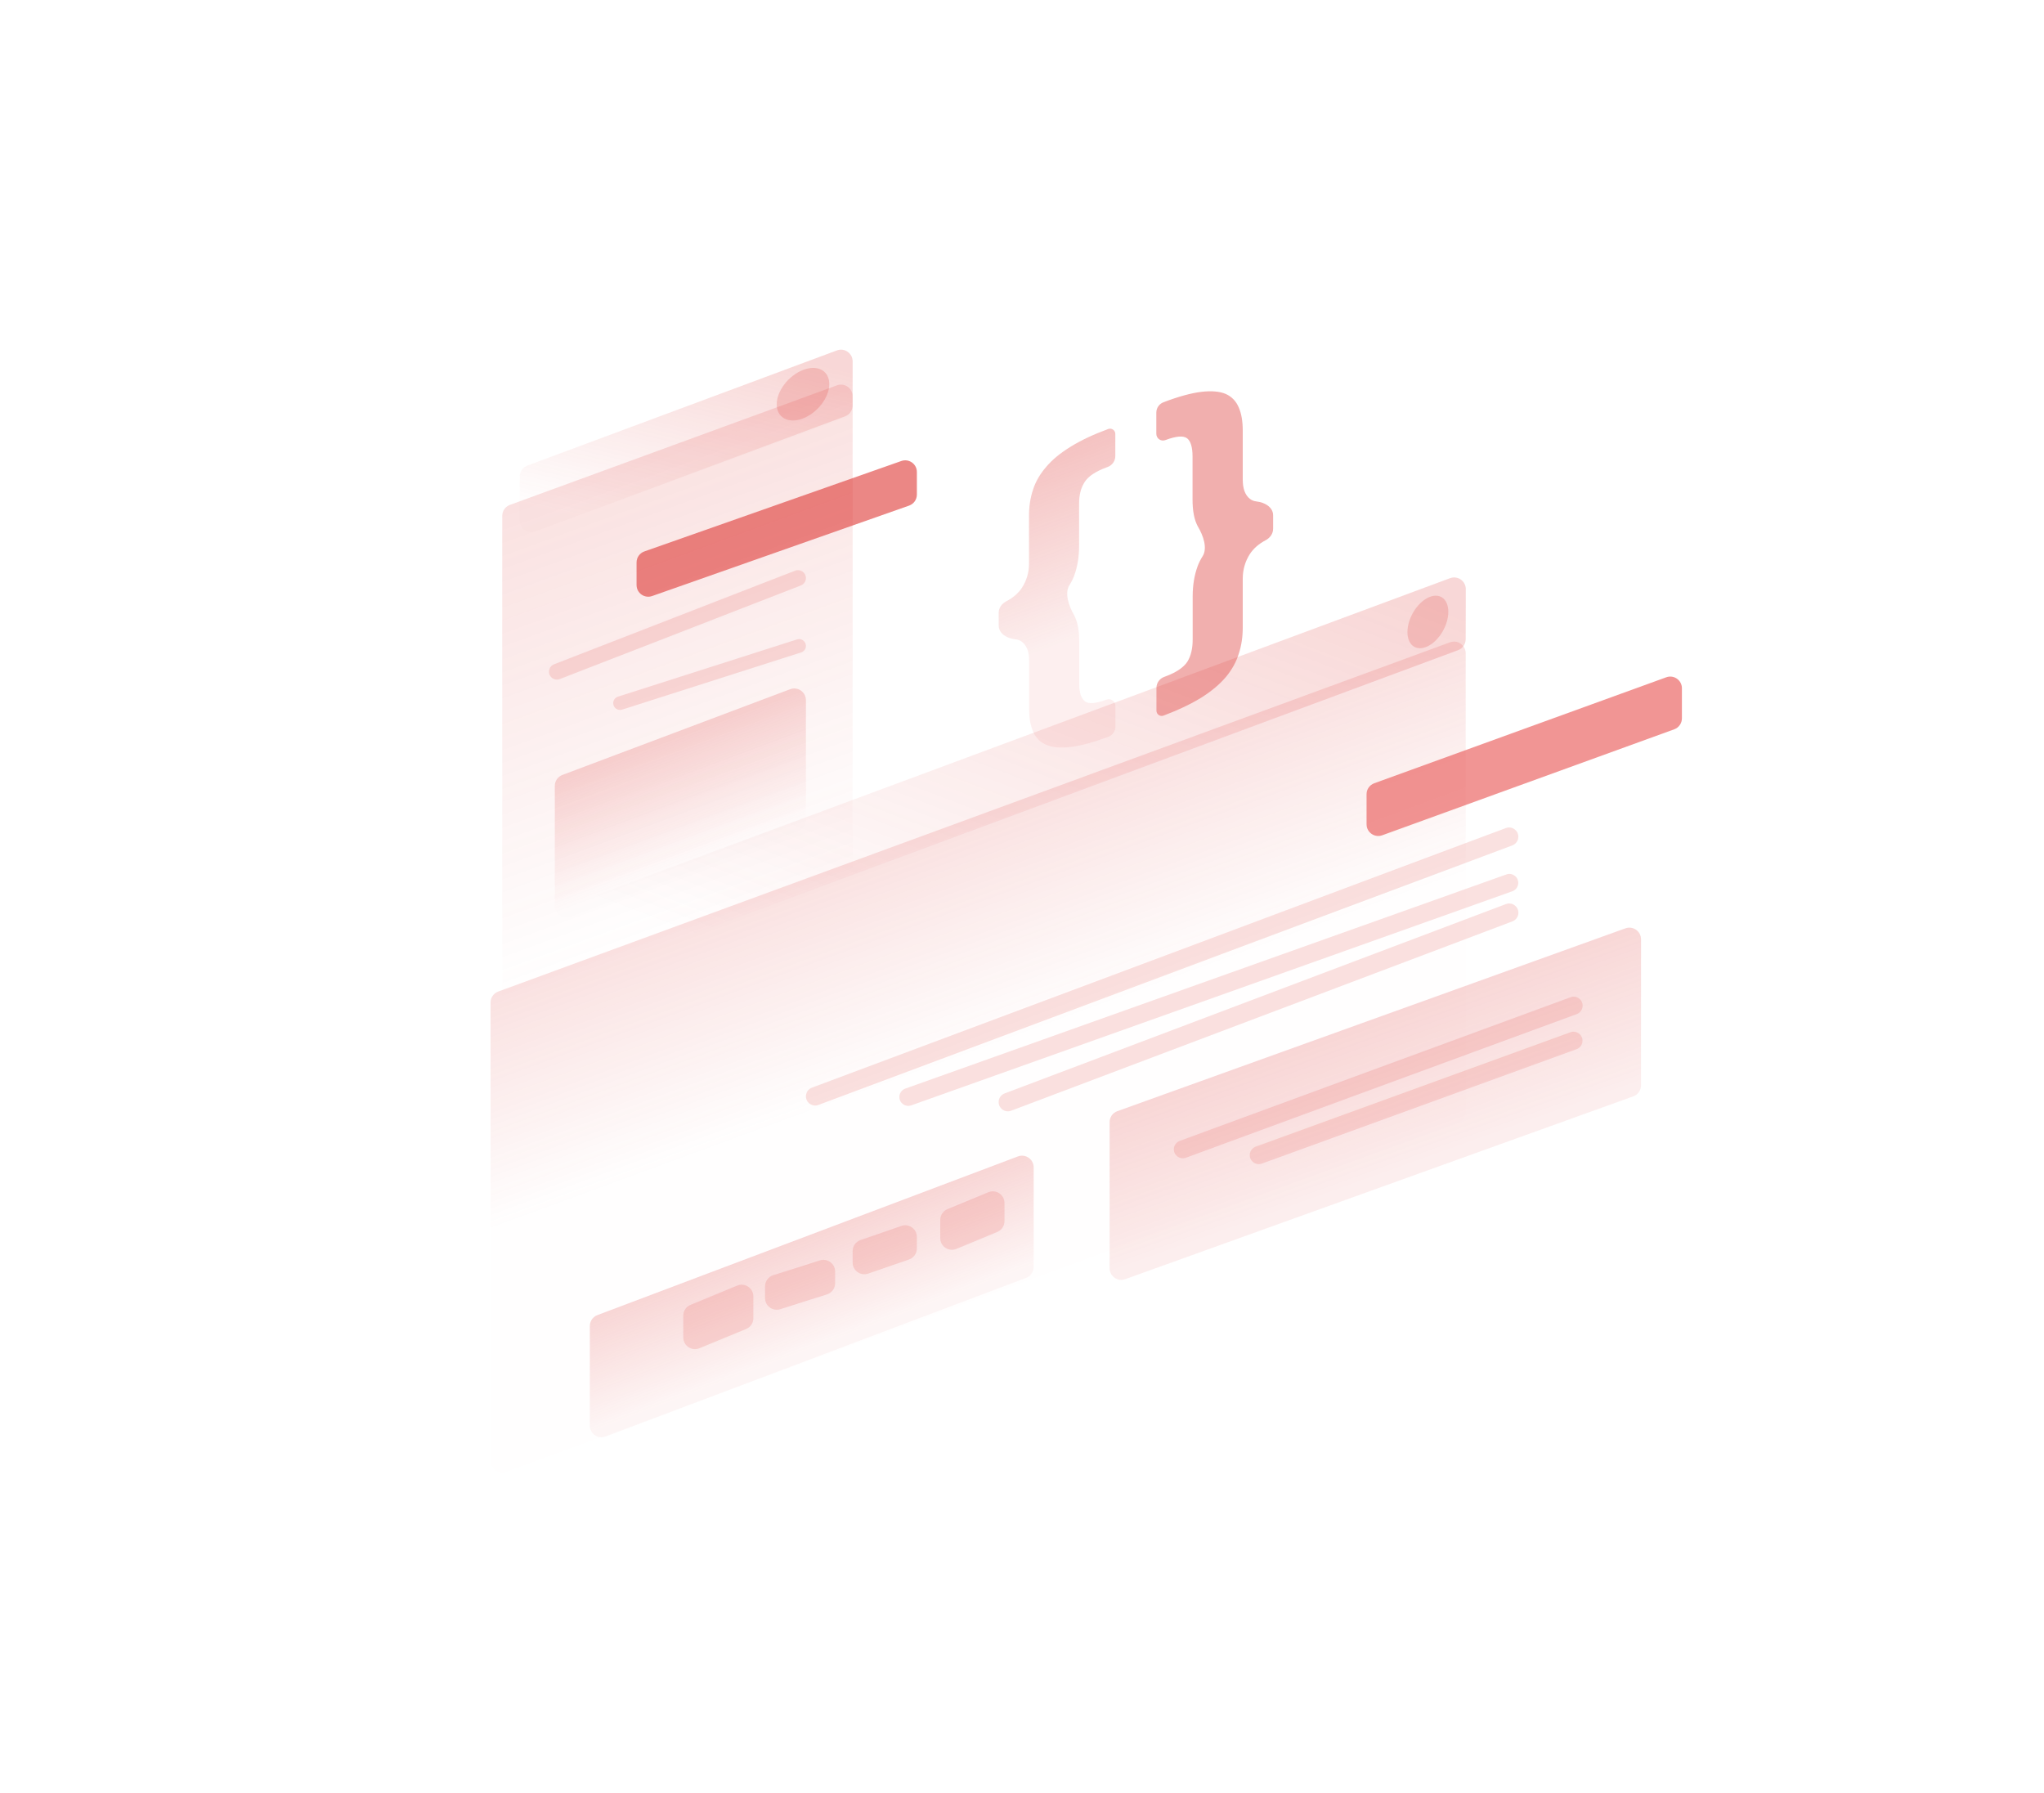<svg width="350" height="307" viewBox="0 0 350 307" fill="none" xmlns="http://www.w3.org/2000/svg">
<path opacity="0.4" d="M171.012 107.106C171.017 108.495 172.431 109.318 173.813 109.459C174.291 109.508 174.688 109.658 175.004 109.91C175.831 110.551 176.223 111.638 176.223 113.157V121.378C176.223 122.938 176.441 124.234 176.898 125.265C177.355 126.338 178.116 127.091 179.161 127.536C180.184 127.996 181.577 128.108 183.34 127.899C185.059 127.704 187.213 127.118 189.781 126.171C190.515 125.894 191 125.192 191 124.409V120.879C191 120.081 190.204 119.526 189.455 119.803C187.605 120.486 186.386 120.57 185.777 120.082C185.124 119.594 184.798 118.591 184.798 117.072V109.827C184.798 107.932 184.515 106.441 183.927 105.354C183.907 105.314 183.885 105.274 183.863 105.235C183.045 103.795 182.242 101.597 183.125 100.194C183.463 99.657 183.73 99.124 183.927 98.596C184.493 97.077 184.776 95.377 184.776 93.483V86.237C184.776 84.718 185.102 83.464 185.755 82.503C186.365 81.555 187.605 80.733 189.433 80.05L189.672 79.962C190.457 79.672 190.978 78.923 190.978 78.086V74.303C190.978 73.673 190.349 73.237 189.76 73.46C187.192 74.407 185.037 75.424 183.318 76.497C181.555 77.584 180.162 78.727 179.139 79.953C178.073 81.179 177.311 82.489 176.876 83.896C176.419 85.262 176.201 86.725 176.201 88.285V96.506C176.201 98.025 175.788 99.418 174.983 100.658C174.364 101.587 173.464 102.366 172.284 102.98C171.537 103.369 171.002 104.104 171.005 104.946L171.012 107.106Z" fill="url(#paint0_linear_9_77)"/>
<path opacity="0.4" d="M218 88.243C218 86.847 216.572 86.025 215.184 85.869C214.717 85.817 214.328 85.664 214.017 85.413C213.19 84.76 212.799 83.654 212.799 82.109V73.744C212.799 72.156 212.581 70.837 212.124 69.788C211.667 68.696 210.927 67.93 209.904 67.463C208.838 67.009 207.445 66.895 205.726 67.094C203.963 67.306 201.787 67.902 199.219 68.88C198.485 69.162 198 69.867 198 70.654V74.29C198 75.089 198.798 75.641 199.545 75.36C201.395 74.665 202.635 74.566 203.288 75.062C203.898 75.573 204.202 76.594 204.202 78.153V85.526C204.202 87.454 204.485 88.971 205.073 90.077C205.105 90.142 205.14 90.205 205.177 90.267C206.013 91.684 206.807 93.851 205.928 95.243C205.565 95.818 205.28 96.389 205.073 96.954C204.507 98.499 204.224 100.229 204.224 102.157V109.53C204.224 111.076 203.919 112.338 203.31 113.316C202.657 114.294 201.417 115.145 199.567 115.826L199.318 115.919C198.538 116.213 198.022 116.958 198.022 117.791V121.695C198.022 122.324 198.653 122.758 199.24 122.532C201.808 121.568 203.985 120.519 205.748 119.427C207.467 118.335 208.86 117.173 209.926 115.911C210.949 114.677 211.689 113.344 212.124 111.927C212.581 110.537 212.799 109.048 212.799 107.46V99.095C212.799 97.549 213.212 96.132 214.017 94.87C214.639 93.921 215.544 93.125 216.731 92.499C217.47 92.109 218 91.381 218 90.545V88.243Z" fill="url(#paint1_linear_9_77)"/>
<path opacity="0.15" d="M146 67.861C146 66.471 144.618 65.505 143.313 65.982L87.313 86.454C86.525 86.743 86 87.493 86 88.332V175.139C86 176.529 87.382 177.495 88.687 177.018L144.687 156.546C145.475 156.258 146 155.507 146 154.667V67.861Z" fill="url(#paint2_linear_9_77)"/>
<path opacity="0.6" d="M157 80.824C157 79.445 155.637 78.48 154.336 78.938L110.336 94.423C109.536 94.705 109 95.461 109 96.31V100.176C109 101.555 110.363 102.52 111.664 102.062L155.664 86.577C156.464 86.295 157 85.539 157 84.69V80.824Z" fill="#DD3835"/>
<path opacity="0.2" d="M138 119.89C138 118.492 136.603 117.526 135.295 118.018L96.295 132.701C95.516 132.994 95 133.74 95 134.572V155.109C95 156.507 96.397 157.473 97.705 156.98L136.705 142.282C137.484 141.988 138 141.243 138 140.41V119.89Z" fill="url(#paint3_linear_9_77)"/>
<path opacity="0.15" d="M138 98.983C138 98.029 137.041 97.372 136.151 97.718L94.866 113.752C94.344 113.954 94 114.457 94 115.017C94 115.971 94.959 116.628 95.849 116.282L137.134 100.248C137.656 100.046 138 99.543 138 98.983Z" fill="#DD3835"/>
<path opacity="0.15" d="M138 110.599C138 109.808 137.23 109.246 136.477 109.487L105.812 119.288C105.328 119.443 105 119.893 105 120.401C105 121.192 105.77 121.754 106.523 121.513L137.188 111.712C137.672 111.557 138 111.107 138 110.599Z" fill="#DD3835"/>
<path opacity="0.2" d="M146 61.878C146 60.484 144.609 59.517 143.303 60.004L90.303 79.721C89.519 80.012 89 80.76 89 81.596V89.123C89 90.517 90.39 91.483 91.697 90.998L144.697 71.296C145.48 71.005 146 70.257 146 69.421V61.878Z" fill="url(#paint4_linear_9_77)"/>
<path opacity="0.2" d="M133 69.233C133 71.536 135.015 72.609 137.5 71.648C139.985 70.686 142 68.07 142 65.767C142 63.464 139.985 62.391 137.5 63.352C135.015 64.314 133 66.952 133 69.233Z" fill="#DD3835"/>
<path opacity="0.15" d="M250.975 111.863C250.975 110.473 249.591 109.507 248.286 109.986L85.311 169.785C84.524 170.074 84 170.824 84 171.663L84.025 250.137C84.025 251.527 85.409 252.493 86.714 252.014L249.688 192.215C250.476 191.926 251 191.176 251 190.337L250.975 111.863Z" fill="url(#paint5_linear_9_77)"/>
<path opacity="0.7" d="M288 117.853C288 116.466 286.622 115.5 285.318 115.973L235.318 134.118C234.527 134.405 234 135.157 234 135.998V141.147C234 142.534 235.378 143.5 236.682 143.027L286.682 124.882C287.473 124.595 288 123.843 288 123.002V117.853Z" fill="#EB6967"/>
<path opacity="0.15" d="M259.989 143.261C259.979 142.162 258.879 141.407 257.85 141.792L139.026 186.245C138.409 186.476 138 187.065 138 187.724C138 188.826 139.1 189.589 140.132 189.203L258.96 144.76C259.584 144.527 259.996 143.927 259.989 143.261Z" fill="#DD3835"/>
<path opacity="0.15" d="M259.978 151.188C259.989 150.126 258.939 149.378 257.938 149.735L155.012 186.406C154.405 186.622 154 187.196 154 187.841C154 188.893 155.042 189.629 156.034 189.275L258.963 152.612C259.566 152.397 259.971 151.829 259.978 151.188Z" fill="#DD3835"/>
<path opacity="0.15" d="M260 156.289C260 155.183 258.894 154.418 257.858 154.809L172.023 187.231C171.407 187.463 171 188.053 171 188.711C171 189.817 172.106 190.582 173.142 190.191L258.977 157.769C259.593 157.537 260 156.947 260 156.289Z" fill="#DD3835"/>
<path opacity="0.2" d="M177 199.892C177 198.494 175.602 197.527 174.294 198.021L102.294 225.187C101.515 225.481 101 226.226 101 227.058V244.108C101 245.506 102.398 246.473 103.706 245.979L175.706 218.813C176.485 218.519 177 217.774 177 216.942V199.892Z" fill="url(#paint6_linear_9_77)"/>
<path opacity="0.15" d="M172 205.994C172 204.569 170.551 203.601 169.234 204.147L162.234 207.048C161.487 207.358 161 208.087 161 208.896V212.006C161 213.431 162.449 214.399 163.766 213.853L170.766 210.952C171.513 210.642 172 209.913 172 209.104V205.994Z" fill="#DD3835"/>
<path opacity="0.15" d="M157 211.807C157 210.433 155.646 209.468 154.347 209.917L147.347 212.335C146.541 212.613 146 213.372 146 214.225V216.193C146 217.567 147.354 218.532 148.653 218.083L155.653 215.665C156.459 215.387 157 214.628 157 213.775V211.807Z" fill="#DD3835"/>
<path opacity="0.15" d="M143 217.731C143 216.379 141.686 215.416 140.396 215.825L132.396 218.358C131.565 218.621 131 219.393 131 220.265V222.269C131 223.621 132.314 224.584 133.604 224.175L141.604 221.642C142.435 221.379 143 220.607 143 219.735V217.731Z" fill="#DD3835"/>
<path opacity="0.15" d="M129 221.986C129 220.563 127.555 219.595 126.239 220.137L118.239 223.43C117.489 223.739 117 224.469 117 225.28V229.014C117 230.437 118.445 231.405 119.761 230.863L127.761 227.57C128.511 227.261 129 226.531 129 225.72V221.986Z" fill="#DD3835"/>
<path opacity="0.2" d="M281 160.845C281 159.46 279.626 158.494 278.323 158.963L191.323 190.27C190.529 190.556 190 191.309 190 192.152V217.155C190 218.54 191.374 219.506 192.677 219.037L279.677 187.73C280.471 187.444 281 186.691 281 185.848V160.845Z" fill="url(#paint7_linear_9_77)"/>
<path opacity="0.15" d="M271 172.199C271 171.132 269.938 170.391 268.936 170.759L202.005 195.36C201.401 195.582 201 196.157 201 196.801C201 197.868 202.062 198.609 203.064 198.241L269.995 173.64C270.599 173.418 271 172.843 271 172.199Z" fill="#DD3835"/>
<path opacity="0.15" d="M270.978 178.22C270.989 177.146 269.923 176.391 268.913 176.758L215.017 196.344C214.406 196.565 214 197.146 214 197.795C214 198.867 215.065 199.613 216.072 199.247L269.965 179.651C270.568 179.432 270.971 178.862 270.978 178.22Z" fill="#DD3835"/>
<path opacity="0.2" d="M250.993 100.883C250.997 99.487 249.606 98.517 248.298 99.003L63.304 167.669C62.52 167.96 62 168.708 62 169.544V178.124C62 179.518 63.39 180.484 64.696 179.999L249.67 111.33C250.452 111.04 250.972 110.294 250.974 109.459L250.993 100.883Z" fill="url(#paint8_linear_9_77)"/>
<path opacity="0.2" d="M241 108.233C241 110.536 242.567 111.609 244.5 110.648C246.433 109.686 248 107.07 248 104.767C248 102.464 246.433 101.391 244.5 102.352C242.567 103.314 241 105.952 241 108.233Z" fill="#DD3835"/>
<defs>
<linearGradient id="paint0_linear_9_77" x1="158.49" y1="71.044" x2="175.626" y2="117.441" gradientUnits="userSpaceOnUse">
<stop stop-color="#DD3835"/>
<stop offset="0.903" stop-color="#DD3835" stop-opacity="0.2"/>
</linearGradient>
<linearGradient id="paint1_linear_9_77" x1="179.43" y1="67.252" x2="197.101" y2="114.262" gradientUnits="userSpaceOnUse">
<stop stop-color="#DD3835"/>
<stop offset="0.903" stop-color="#DD3835"/>
</linearGradient>
<linearGradient id="paint2_linear_9_77" x1="84.866" y1="87.348" x2="111.909" y2="161.357" gradientUnits="userSpaceOnUse">
<stop stop-color="#DD3835"/>
<stop offset="1" stop-color="#DD3835" stop-opacity="0.01"/>
</linearGradient>
<linearGradient id="paint3_linear_9_77" x1="108.288" y1="128.192" x2="115.828" y2="148.201" gradientUnits="userSpaceOnUse">
<stop stop-color="#DD3835"/>
<stop offset="1" stop-color="#DD3835" stop-opacity="0.01"/>
</linearGradient>
<linearGradient id="paint4_linear_9_77" x1="126.451" y1="59.183" x2="118.737" y2="93.082" gradientUnits="userSpaceOnUse">
<stop stop-color="#DD3835"/>
<stop offset="1" stop-color="#DD3835" stop-opacity="0.03"/>
</linearGradient>
<linearGradient id="paint5_linear_9_77" x1="139.322" y1="149.964" x2="152.371" y2="185.528" gradientUnits="userSpaceOnUse">
<stop stop-color="#DD3835"/>
<stop offset="1" stop-color="#DD3835" stop-opacity="0.03"/>
</linearGradient>
<linearGradient id="paint6_linear_9_77" x1="131.948" y1="214.002" x2="138.435" y2="231.193" gradientUnits="userSpaceOnUse">
<stop stop-color="#DD3835"/>
<stop offset="1" stop-color="#DD3835" stop-opacity="0.21"/>
</linearGradient>
<linearGradient id="paint7_linear_9_77" x1="225.34" y1="178.019" x2="233.924" y2="201.871" gradientUnits="userSpaceOnUse">
<stop stop-color="#DD3835"/>
<stop offset="1" stop-color="#DD3835" stop-opacity="0.44"/>
</linearGradient>
<linearGradient id="paint8_linear_9_77" x1="204.106" y1="87.649" x2="169.132" y2="179.775" gradientUnits="userSpaceOnUse">
<stop stop-color="#DD3835"/>
<stop offset="1" stop-color="#DD3835" stop-opacity="0"/>
</linearGradient>
</defs>
</svg>
